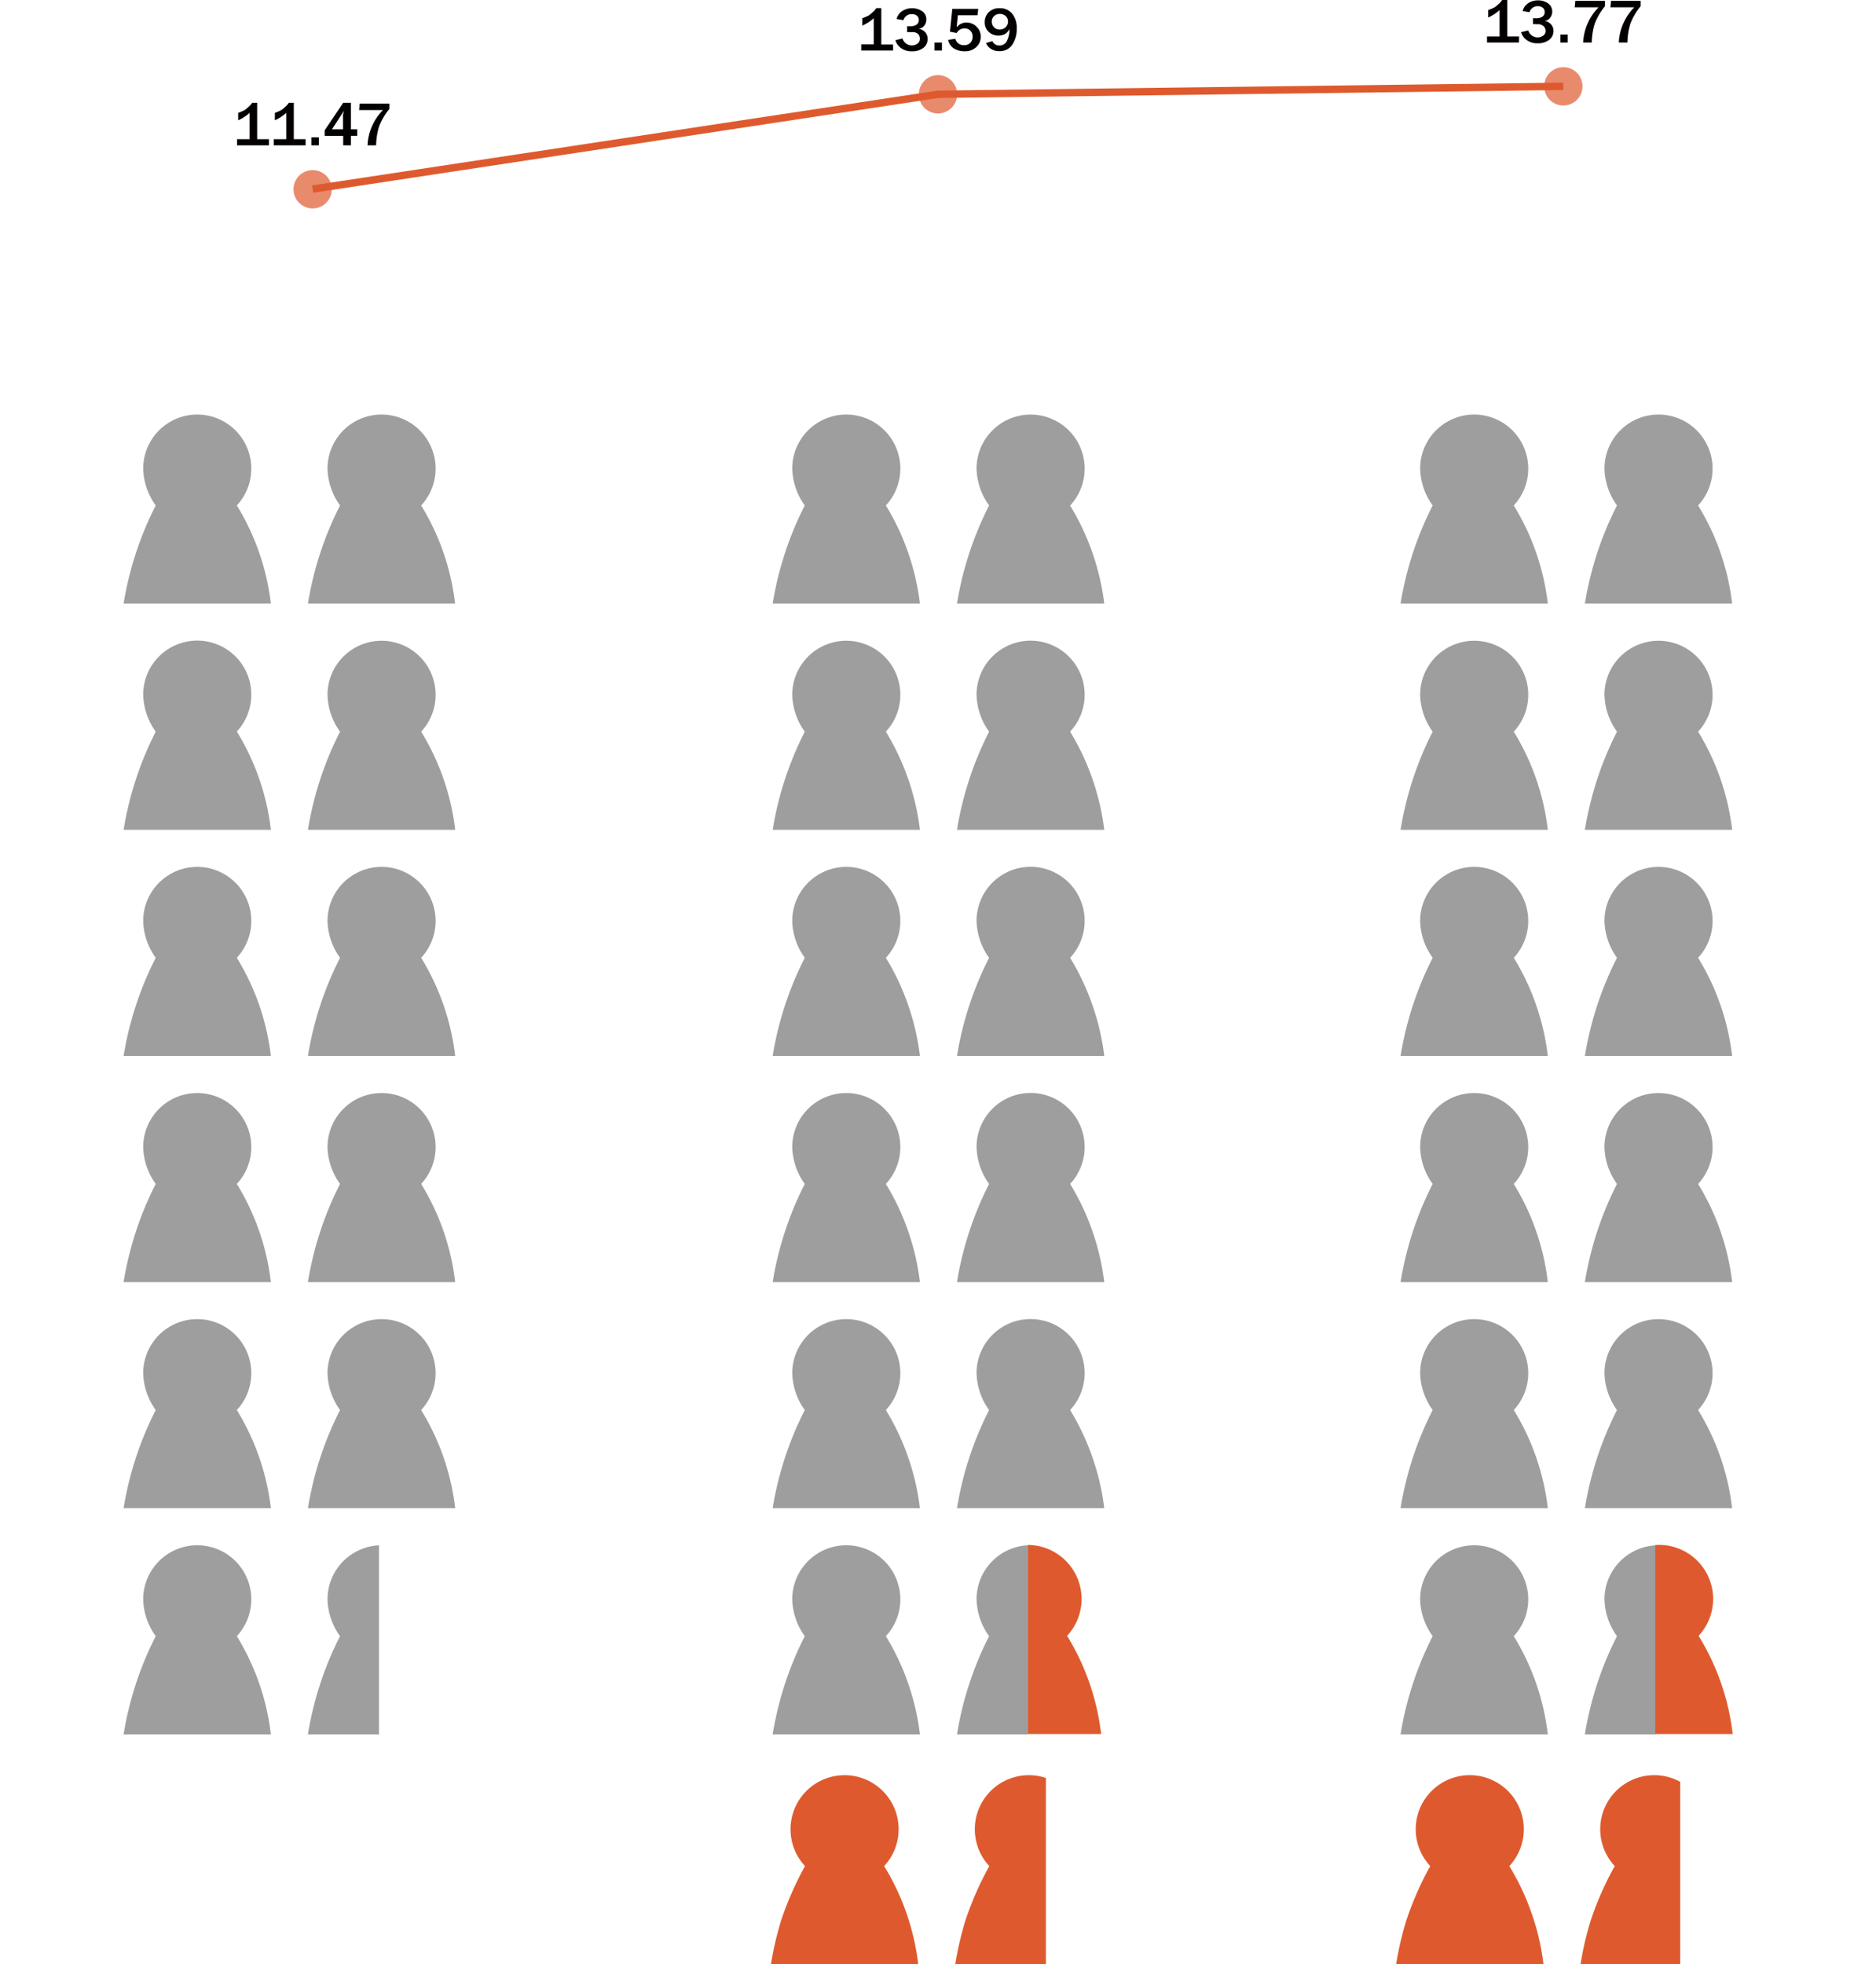 <svg xmlns="http://www.w3.org/2000/svg" xmlns:xlink="http://www.w3.org/1999/xlink" viewBox="0 0 506.35 530.12"><defs><style>.cls-1,.cls-16{fill:none;}.cls-2{clip-path:url(#clip-path);}.cls-3{clip-path:url(#clip-path-2);}.cls-4{fill:#9e9e9e;}.cls-5{clip-path:url(#clip-path-3);}.cls-6{clip-path:url(#clip-path-4);}.cls-7{clip-path:url(#clip-path-5);}.cls-8{clip-path:url(#clip-path-6);}.cls-9{clip-path:url(#clip-path-7);}.cls-10,.cls-17{fill:#de5a2e;}.cls-11{clip-path:url(#clip-path-8);}.cls-12{clip-path:url(#clip-path-9);}.cls-13{clip-path:url(#clip-path-10);}.cls-14{clip-path:url(#clip-path-11);}.cls-15{clip-path:url(#clip-path-12);}.cls-16{stroke:#de5a2e;stroke-miterlimit:10;stroke-width:2px;}.cls-17,.cls-18{isolation:isolate;}.cls-17{opacity:0.7;}.cls-19{fill:#040000;}</style><clipPath id="clip-path" transform="translate(-55.17 -52.09)"><polygon class="cls-1" points="185.59 147.25 185.59 465.97 157.46 465.97 157.46 534.31 48.32 534.31 48.32 461.24 76.45 461.24 76.45 147.25 185.59 147.25"/></clipPath><clipPath id="clip-path-2" transform="translate(-55.17 -52.09)"><rect class="cls-1" x="88.53" y="164" width="93.75" height="363"/></clipPath><clipPath id="clip-path-3" transform="translate(-55.17 -52.09)"><polygon class="cls-1" points="360.78 147.25 360.78 465.97 332.65 465.97 332.65 534.31 223.51 534.31 223.51 461.24 251.64 461.24 251.64 147.25 360.78 147.25"/></clipPath><clipPath id="clip-path-4" transform="translate(-55.17 -52.09)"><rect class="cls-1" x="263.72" y="164" width="93.75" height="363"/></clipPath><clipPath id="clip-path-5" transform="translate(-55.17 -52.09)"><polygon class="cls-1" points="530.25 147.25 530.25 465.97 502.13 465.97 502.13 534.31 392.99 534.31 392.99 461.24 421.12 461.24 421.12 147.25 530.25 147.25"/></clipPath><clipPath id="clip-path-6" transform="translate(-55.17 -52.09)"><rect class="cls-1" x="433.19" y="164" width="93.75" height="363"/></clipPath><clipPath id="clip-path-7" transform="translate(-55.17 -52.09)"><rect class="cls-1" x="332.65" y="464.98" width="23.32" height="59.39" transform="translate(688.62 989.35) rotate(180)"/></clipPath><clipPath id="clip-path-8" transform="translate(-55.17 -52.09)"><rect class="cls-1" x="501.96" y="466.89" width="27.73" height="57.78"/></clipPath><clipPath id="clip-path-9" transform="translate(-55.17 -52.09)"><rect class="cls-1" x="429.19" y="526.36" width="79.49" height="59.62"/></clipPath><clipPath id="clip-path-10" transform="translate(-55.17 -52.09)"><rect class="cls-1" x="432.02" y="531.18" width="95.08" height="57.47"/></clipPath><clipPath id="clip-path-11" transform="translate(-55.17 -52.09)"><rect class="cls-1" x="248.96" y="524.37" width="88.51" height="66.11"/></clipPath><clipPath id="clip-path-12" transform="translate(-55.17 -52.09)"><rect class="cls-1" x="263.26" y="531.18" width="95.08" height="57.47"/></clipPath></defs><g id="图层_1" data-name="图层 1"><g class="cls-2"><g class="cls-3"><g id="_网格重复_" data-name="&lt;网格重复&gt;"><path class="cls-4" d="M128.28,215H88.53a90,90,0,0,1,8.67-26.5,17.63,17.63,0,0,1-3.38-9.94,14.59,14.59,0,1,1,25.27,9.94,64.91,64.91,0,0,1,9.19,26.5Z" transform="translate(-55.17 -52.09)"/></g><g id="_网格重复_2" data-name="&lt;网格重复&gt;"><path class="cls-4" d="M178,215H138.28a90,90,0,0,1,8.67-26.5,17.63,17.63,0,0,1-3.38-9.94,14.59,14.59,0,1,1,25.27,9.94A64.91,64.91,0,0,1,178,215Z" transform="translate(-55.17 -52.09)"/></g><g id="_网格重复_3" data-name="&lt;网格重复&gt;"><path class="cls-4" d="M128.28,276.05H88.53a90,90,0,0,1,8.67-26.5A17.86,17.86,0,0,1,94.5,244a18.09,18.09,0,0,1-.68-4.42,14.59,14.59,0,1,1,25.27,9.93,65,65,0,0,1,9.19,26.5Z" transform="translate(-55.17 -52.09)"/></g><g id="_网格重复_4" data-name="&lt;网格重复&gt;"><path class="cls-4" d="M178,276.05H138.28a90,90,0,0,1,8.67-26.5,17.86,17.86,0,0,1-2.7-5.51,18.09,18.09,0,0,1-.68-4.42,14.59,14.59,0,1,1,25.27,9.93,65,65,0,0,1,9.19,26.5Z" transform="translate(-55.17 -52.09)"/></g><g id="_网格重复_5" data-name="&lt;网格重复&gt;"><path class="cls-4" d="M128.28,337.08H88.53a90,90,0,0,1,8.67-26.5,17.82,17.82,0,0,1-2.7-5.52,18.09,18.09,0,0,1-.68-4.42,14.59,14.59,0,1,1,25.27,9.94,65,65,0,0,1,9.19,26.5Z" transform="translate(-55.17 -52.09)"/></g><g id="_网格重复_6" data-name="&lt;网格重复&gt;"><path class="cls-4" d="M178,337.08H138.28a90,90,0,0,1,8.67-26.5,17.82,17.82,0,0,1-2.7-5.52,18.09,18.09,0,0,1-.68-4.42,14.59,14.59,0,1,1,25.27,9.94,65,65,0,0,1,9.19,26.5Z" transform="translate(-55.17 -52.09)"/></g><g id="_网格重复_7" data-name="&lt;网格重复&gt;"><path class="cls-4" d="M128.28,398.11H88.53a90,90,0,0,1,8.67-26.5,17.63,17.63,0,0,1-3.38-9.94,14.59,14.59,0,1,1,25.27,9.94,64.91,64.91,0,0,1,9.19,26.5Z" transform="translate(-55.17 -52.09)"/></g><g id="_网格重复_8" data-name="&lt;网格重复&gt;"><path class="cls-4" d="M178,398.11H138.28a90,90,0,0,1,8.67-26.5,17.63,17.63,0,0,1-3.38-9.94,14.59,14.59,0,1,1,25.27,9.94,64.91,64.91,0,0,1,9.19,26.5Z" transform="translate(-55.17 -52.09)"/></g><g id="_网格重复_9" data-name="&lt;网格重复&gt;"><path class="cls-4" d="M128.28,459.13H88.53a90,90,0,0,1,8.67-26.5,17.86,17.86,0,0,1-2.7-5.51,18.09,18.09,0,0,1-.68-4.42,14.59,14.59,0,1,1,25.27,9.93,65,65,0,0,1,9.19,26.5Z" transform="translate(-55.17 -52.09)"/></g><g id="_网格重复_10" data-name="&lt;网格重复&gt;"><path class="cls-4" d="M178,459.13H138.28a90,90,0,0,1,8.67-26.5,17.86,17.86,0,0,1-2.7-5.51,18.09,18.09,0,0,1-.68-4.42,14.59,14.59,0,1,1,25.27,9.93,65,65,0,0,1,9.19,26.5Z" transform="translate(-55.17 -52.09)"/></g><g id="_网格重复_11" data-name="&lt;网格重复&gt;"><path class="cls-4" d="M128.28,520.16H88.53a90,90,0,0,1,8.67-26.5,17.82,17.82,0,0,1-2.7-5.52,18.09,18.09,0,0,1-.68-4.42,14.59,14.59,0,1,1,25.27,9.94,65,65,0,0,1,9.19,26.5Z" transform="translate(-55.17 -52.09)"/></g><g id="_网格重复_12" data-name="&lt;网格重复&gt;"><path class="cls-4" d="M178,520.16H138.28a90,90,0,0,1,8.67-26.5,17.82,17.82,0,0,1-2.7-5.52,18.09,18.09,0,0,1-.68-4.42,14.59,14.59,0,1,1,25.27,9.94,65,65,0,0,1,9.19,26.5Z" transform="translate(-55.17 -52.09)"/></g></g></g><g class="cls-5"><g class="cls-6"><g id="_网格重复_13" data-name="&lt;网格重复&gt;"><path class="cls-4" d="M303.47,215H263.72a88.12,88.12,0,0,1,2.75-11.84,89.19,89.19,0,0,1,5.92-14.66,17.5,17.5,0,0,1-2.7-5.52,17.86,17.86,0,0,1-.69-4.42,14.59,14.59,0,1,1,25.27,9.94,65.12,65.12,0,0,1,6,12.68A66,66,0,0,1,303.47,215Z" transform="translate(-55.17 -52.09)"/></g><g id="_网格重复_14" data-name="&lt;网格重复&gt;"><path class="cls-4" d="M353.22,215H313.47a88.12,88.12,0,0,1,2.75-11.84,89.19,89.19,0,0,1,5.92-14.66,17.5,17.5,0,0,1-2.7-5.52,17.86,17.86,0,0,1-.69-4.42A14.59,14.59,0,1,1,344,188.53a65.12,65.12,0,0,1,6,12.68A66,66,0,0,1,353.22,215Z" transform="translate(-55.17 -52.09)"/></g><g id="_网格重复_15" data-name="&lt;网格重复&gt;"><path class="cls-4" d="M303.47,276.05H263.72a88.48,88.48,0,0,1,2.75-11.84,89.55,89.55,0,0,1,5.92-14.66,17.42,17.42,0,0,1-2.7-5.51,17.86,17.86,0,0,1-.69-4.42,14.59,14.59,0,1,1,25.27,9.93,65.24,65.24,0,0,1,6,12.69A65.91,65.91,0,0,1,303.47,276.05Z" transform="translate(-55.17 -52.09)"/></g><g id="_网格重复_16" data-name="&lt;网格重复&gt;"><path class="cls-4" d="M353.22,276.05H313.47a88.48,88.48,0,0,1,2.75-11.84,89.55,89.55,0,0,1,5.92-14.66,17.42,17.42,0,0,1-2.7-5.51,17.86,17.86,0,0,1-.69-4.42A14.59,14.59,0,1,1,344,249.55a65.24,65.24,0,0,1,6,12.69A65.91,65.91,0,0,1,353.22,276.05Z" transform="translate(-55.17 -52.09)"/></g><g id="_网格重复_17" data-name="&lt;网格重复&gt;"><path class="cls-4" d="M303.47,337.08H263.72a88.48,88.48,0,0,1,2.75-11.84,89.55,89.55,0,0,1,5.92-14.66,17.39,17.39,0,0,1-2.7-5.52,17.86,17.86,0,0,1-.69-4.42,14.59,14.59,0,1,1,25.27,9.94,65,65,0,0,1,6,12.69A65.77,65.77,0,0,1,303.47,337.08Z" transform="translate(-55.17 -52.09)"/></g><g id="_网格重复_18" data-name="&lt;网格重复&gt;"><path class="cls-4" d="M353.22,337.08H313.47a88.48,88.48,0,0,1,2.75-11.84,89.55,89.55,0,0,1,5.92-14.66,17.39,17.39,0,0,1-2.7-5.52,17.86,17.86,0,0,1-.69-4.42A14.59,14.59,0,1,1,344,310.58a65,65,0,0,1,6,12.69A65.77,65.77,0,0,1,353.22,337.08Z" transform="translate(-55.17 -52.09)"/></g><g id="_网格重复_19" data-name="&lt;网格重复&gt;"><path class="cls-4" d="M303.47,398.11H263.72a88.12,88.12,0,0,1,2.75-11.84,89.19,89.19,0,0,1,5.92-14.66,17.5,17.5,0,0,1-2.7-5.52,17.86,17.86,0,0,1-.69-4.42,14.59,14.59,0,1,1,25.27,9.94,65.12,65.12,0,0,1,6,12.68A66,66,0,0,1,303.47,398.11Z" transform="translate(-55.17 -52.09)"/></g><g id="_网格重复_20" data-name="&lt;网格重复&gt;"><path class="cls-4" d="M353.22,398.11H313.47a88.12,88.12,0,0,1,2.75-11.84,89.19,89.19,0,0,1,5.92-14.66,17.5,17.5,0,0,1-2.7-5.52,17.86,17.86,0,0,1-.69-4.42A14.59,14.59,0,1,1,344,371.61a65.12,65.12,0,0,1,6,12.68A66,66,0,0,1,353.22,398.11Z" transform="translate(-55.17 -52.09)"/></g><g id="_网格重复_21" data-name="&lt;网格重复&gt;"><path class="cls-4" d="M303.47,459.13H263.72a88.48,88.48,0,0,1,2.75-11.84,89.55,89.55,0,0,1,5.92-14.66,17.42,17.42,0,0,1-2.7-5.51,17.86,17.86,0,0,1-.69-4.42,14.59,14.59,0,1,1,25.27,9.93,65.24,65.24,0,0,1,6,12.69A65.91,65.91,0,0,1,303.47,459.13Z" transform="translate(-55.17 -52.09)"/></g><g id="_网格重复_22" data-name="&lt;网格重复&gt;"><path class="cls-4" d="M353.22,459.13H313.47a88.48,88.48,0,0,1,2.75-11.84,89.55,89.55,0,0,1,5.92-14.66,17.42,17.42,0,0,1-2.7-5.51,17.86,17.86,0,0,1-.69-4.42A14.59,14.59,0,1,1,344,432.63a65.24,65.24,0,0,1,6,12.69A65.91,65.91,0,0,1,353.22,459.13Z" transform="translate(-55.17 -52.09)"/></g><g id="_网格重复_23" data-name="&lt;网格重复&gt;"><path class="cls-4" d="M303.47,520.16H263.72a90,90,0,0,1,8.67-26.5,17.39,17.39,0,0,1-2.7-5.52,17.86,17.86,0,0,1-.69-4.42,14.59,14.59,0,1,1,25.27,9.94,65,65,0,0,1,6,12.69A65.77,65.77,0,0,1,303.47,520.16Z" transform="translate(-55.17 -52.09)"/></g><g id="_网格重复_24" data-name="&lt;网格重复&gt;"><path class="cls-4" d="M353.22,520.16H313.47a90,90,0,0,1,8.67-26.5,17.39,17.39,0,0,1-2.7-5.52,17.86,17.86,0,0,1-.69-4.42A14.59,14.59,0,1,1,344,493.66a65,65,0,0,1,6,12.69A65.77,65.77,0,0,1,353.22,520.16Z" transform="translate(-55.17 -52.09)"/></g></g></g><g class="cls-7"><g class="cls-8"><g id="_网格重复_25" data-name="&lt;网格重复&gt;"><path class="cls-4" d="M472.94,215H433.19a91.31,91.31,0,0,1,2.75-11.84,90.08,90.08,0,0,1,5.92-14.66,17.63,17.63,0,0,1-3.38-9.94,14.59,14.59,0,1,1,25.27,9.94,64.91,64.91,0,0,1,9.19,26.5Z" transform="translate(-55.17 -52.09)"/></g><g id="_网格重复_26" data-name="&lt;网格重复&gt;"><path class="cls-4" d="M522.69,215H482.94a91.31,91.31,0,0,1,2.75-11.84,90.08,90.08,0,0,1,5.92-14.66,17.63,17.63,0,0,1-3.38-9.94,14.59,14.59,0,1,1,25.27,9.94,64.91,64.91,0,0,1,9.19,26.5Z" transform="translate(-55.17 -52.09)"/></g><g id="_网格重复_27" data-name="&lt;网格重复&gt;"><path class="cls-4" d="M472.94,276.05H433.19a91.69,91.69,0,0,1,2.75-11.84,90.45,90.45,0,0,1,5.92-14.66,17.86,17.86,0,0,1-2.7-5.51,18.09,18.09,0,0,1-.68-4.42,14.59,14.59,0,1,1,25.27,9.93,65,65,0,0,1,9.19,26.5Z" transform="translate(-55.17 -52.09)"/></g><g id="_网格重复_28" data-name="&lt;网格重复&gt;"><path class="cls-4" d="M522.69,276.05H482.94a91.69,91.69,0,0,1,2.75-11.84,90.45,90.45,0,0,1,5.92-14.66,17.86,17.86,0,0,1-2.7-5.51,18.09,18.09,0,0,1-.68-4.42,14.59,14.59,0,1,1,25.27,9.93,65,65,0,0,1,9.19,26.5Z" transform="translate(-55.17 -52.09)"/></g><g id="_网格重复_29" data-name="&lt;网格重复&gt;"><path class="cls-4" d="M472.94,337.08H433.19a91.69,91.69,0,0,1,2.75-11.84,90.45,90.45,0,0,1,5.92-14.66,17.82,17.82,0,0,1-2.7-5.52,18.09,18.09,0,0,1-.68-4.42,14.59,14.59,0,1,1,25.27,9.94,65,65,0,0,1,9.19,26.5Z" transform="translate(-55.17 -52.09)"/></g><g id="_网格重复_30" data-name="&lt;网格重复&gt;"><path class="cls-4" d="M522.69,337.08H482.94a91.69,91.69,0,0,1,2.75-11.84,90.45,90.45,0,0,1,5.92-14.66,17.82,17.82,0,0,1-2.7-5.52,18.09,18.09,0,0,1-.68-4.42,14.59,14.59,0,1,1,25.27,9.94,65,65,0,0,1,9.19,26.5Z" transform="translate(-55.17 -52.09)"/></g><g id="_网格重复_31" data-name="&lt;网格重复&gt;"><path class="cls-4" d="M472.94,398.11H433.19a91.31,91.31,0,0,1,2.75-11.84,90.08,90.08,0,0,1,5.92-14.66,17.63,17.63,0,0,1-3.38-9.94,14.59,14.59,0,1,1,25.27,9.94,64.91,64.91,0,0,1,9.19,26.5Z" transform="translate(-55.17 -52.09)"/></g><g id="_网格重复_32" data-name="&lt;网格重复&gt;"><path class="cls-4" d="M522.69,398.11H482.94a91.31,91.31,0,0,1,2.75-11.84,90.08,90.08,0,0,1,5.92-14.66,17.63,17.63,0,0,1-3.38-9.94,14.59,14.59,0,1,1,25.27,9.94,64.91,64.91,0,0,1,9.19,26.5Z" transform="translate(-55.17 -52.09)"/></g><g id="_网格重复_33" data-name="&lt;网格重复&gt;"><path class="cls-4" d="M472.94,459.13H433.19a91.69,91.69,0,0,1,2.75-11.84,90.45,90.45,0,0,1,5.92-14.66,17.86,17.86,0,0,1-2.7-5.51,18.09,18.09,0,0,1-.68-4.42,14.59,14.59,0,1,1,25.27,9.93,65,65,0,0,1,9.19,26.5Z" transform="translate(-55.17 -52.09)"/></g><g id="_网格重复_34" data-name="&lt;网格重复&gt;"><path class="cls-4" d="M522.69,459.13H482.94a91.69,91.69,0,0,1,2.75-11.84,90.45,90.45,0,0,1,5.92-14.66,17.86,17.86,0,0,1-2.7-5.51,18.09,18.09,0,0,1-.68-4.42,14.59,14.59,0,1,1,25.27,9.93,65,65,0,0,1,9.19,26.5Z" transform="translate(-55.17 -52.09)"/></g><g id="_网格重复_35" data-name="&lt;网格重复&gt;"><path class="cls-4" d="M472.94,520.16H433.19a91.69,91.69,0,0,1,2.75-11.84,90.08,90.08,0,0,1,5.92-14.66,17.82,17.82,0,0,1-2.7-5.52,18.09,18.09,0,0,1-.68-4.42,14.59,14.59,0,1,1,25.27,9.94,65,65,0,0,1,9.19,26.5Z" transform="translate(-55.17 -52.09)"/></g><g id="_网格重复_36" data-name="&lt;网格重复&gt;"><path class="cls-4" d="M522.69,520.16H482.94a91.69,91.69,0,0,1,2.75-11.84,90.08,90.08,0,0,1,5.92-14.66,17.82,17.82,0,0,1-2.7-5.52,18.09,18.09,0,0,1-.68-4.42,14.59,14.59,0,1,1,25.27,9.94,65,65,0,0,1,9.19,26.5Z" transform="translate(-55.17 -52.09)"/></g></g></g></g><g id="图层_3" data-name="图层 3"><g class="cls-9"><path class="cls-10" d="M321.83,493.57a14.6,14.6,0,0,1-3.23-5.51,17.16,17.16,0,0,1-.68-4.42,14.59,14.59,0,1,1,25.27,9.93,65,65,0,0,1,9.19,26.5H312.63a75.74,75.74,0,0,1,9.2-26.5Z" transform="translate(-55.17 -52.09)"/></g><g class="cls-11"><path class="cls-10" d="M492.29,493.57a14.66,14.66,0,0,1-3.23-5.52,17.06,17.06,0,0,1-.68-4.42,14.59,14.59,0,1,1,25.26,9.94,64.73,64.73,0,0,1,9.2,26.5H483.09a75.74,75.74,0,0,1,9.2-26.5Z" transform="translate(-55.17 -52.09)"/></g><g class="cls-12"><g class="cls-13"><g id="_网格重复_37" data-name="&lt;网格重复&gt;"><path class="cls-10" d="M471.77,582.21H432c.43-2.65,1-5.55,1.83-8.62,0,0,.45-1.69.92-3.22a86.53,86.53,0,0,1,6.45-14.66,14.59,14.59,0,1,1,21.35,0,65.24,65.24,0,0,1,6,12.69A64.53,64.53,0,0,1,471.77,582.21Z" transform="translate(-55.17 -52.09)"/></g><g id="_网格重复_38" data-name="&lt;网格重复&gt;"><path class="cls-10" d="M521.52,582.21H481.77c.43-2.65,1-5.55,1.83-8.62,0,0,.45-1.69.92-3.22A86.53,86.53,0,0,1,491,555.71a14.59,14.59,0,1,1,21.35,0,65.24,65.24,0,0,1,6,12.69A64.53,64.53,0,0,1,521.52,582.21Z" transform="translate(-55.17 -52.09)"/></g></g></g><g class="cls-14"><g class="cls-15"><g id="_网格重复_39" data-name="&lt;网格重复&gt;"><path class="cls-10" d="M303,582.21H263.26a85,85,0,0,1,1.83-8.62s.45-1.69.91-3.22a88.18,88.18,0,0,1,6.45-14.66,14.59,14.59,0,1,1,21.36,0,65.26,65.26,0,0,1,9.2,26.5Z" transform="translate(-55.17 -52.09)"/></g><g id="_网格重复_40" data-name="&lt;网格重复&gt;"><path class="cls-10" d="M352.76,582.21H313a85,85,0,0,1,1.83-8.62s.45-1.69.91-3.22a88.18,88.18,0,0,1,6.45-14.66,14.59,14.59,0,1,1,21.36,0,65.26,65.26,0,0,1,9.2,26.5Z" transform="translate(-55.17 -52.09)"/></g></g></g></g><g id="图层_4" data-name="图层 4"><path class="cls-1" d="M55.17,72.62H561.52V241.41H55.17Z" transform="translate(-55.17 -52.09)"/><path class="cls-16" d="M139.56,103.12,308.34,77.54l168.79-2.15" transform="translate(-55.17 -52.09)"/><path class="cls-17" d="M144.73,103.12A5.17,5.17,0,1,1,139.56,98a5.17,5.17,0,0,1,5.17,5.16" transform="translate(-55.17 -52.09)"/><path class="cls-17" d="M313.51,77.54a5.17,5.17,0,1,1-5.17-5.17,5.17,5.17,0,0,1,5.17,5.17" transform="translate(-55.17 -52.09)"/><path class="cls-17" d="M482.3,75.39a5.17,5.17,0,1,1-5.17-5.17,5.17,5.17,0,0,1,5.17,5.17" transform="translate(-55.17 -52.09)"/><g class="cls-18"><path class="cls-19" d="M127.76,91.31h-8.61V89.65h3.39v-7.1a11.32,11.32,0,0,1-3.08,2v-2a13.69,13.69,0,0,0,1.77-.76,10.41,10.41,0,0,0,1-.84,4.78,4.78,0,0,0,1-1.12h1.35v9.82h3.18Z" transform="translate(-55.17 -52.09)"/><path class="cls-19" d="M137.66,91.31h-8.61V89.65h3.38v-7.1a11.29,11.29,0,0,1-3.07,2v-2a12.69,12.69,0,0,0,1.76-.76,9.23,9.23,0,0,0,1-.84,4.78,4.78,0,0,0,1-1.12h1.35v9.82h3.18Z" transform="translate(-55.17 -52.09)"/><path class="cls-19" d="M141.23,89.15v2.16h-2V89.15Z" transform="translate(-55.17 -52.09)"/><path class="cls-19" d="M149.89,91.31H147.8V88.75h-5V87.27l5-7.44h2.09V87h1.69v1.73h-1.69ZM148,82,144.76,87h3v-3.1a7.8,7.8,0,0,1,0-.89Z" transform="translate(-55.17 -52.09)"/><path class="cls-19" d="M152.26,80.06h8v1.43a17.78,17.78,0,0,0-2.76,4.68,19,19,0,0,0-.82,5.14h-2.31a14.44,14.44,0,0,1,4.17-9.51h-6.44Z" transform="translate(-55.17 -52.09)"/></g><g class="cls-18"><path class="cls-19" d="M296.23,65.73h-8.61V64.07H291V57a11.09,11.09,0,0,1-3.08,2V57a12.35,12.35,0,0,0,1.77-.76,10,10,0,0,0,1-.84,4.74,4.74,0,0,0,1-1.12h1.35v9.83h3.18Z" transform="translate(-55.17 -52.09)"/><path class="cls-19" d="M300,60.76v-1.6h1a2.72,2.72,0,0,0,1.55-.42,1.36,1.36,0,0,0,.61-1.22,1.43,1.43,0,0,0-.52-1.21,2.15,2.15,0,0,0-1.35-.4,2.24,2.24,0,0,0-2.26,1.63l-1.86-.32a3.54,3.54,0,0,1,1.45-2.1,4.94,4.94,0,0,1,5.45,0,2.59,2.59,0,0,1,1.12,2.2,2.67,2.67,0,0,1-.6,1.75,2.15,2.15,0,0,1-1.5.79,2.87,2.87,0,0,1,1.78.91,2.65,2.65,0,0,1,.67,1.81A2.92,2.92,0,0,1,304.41,65a4.78,4.78,0,0,1-3.1.94,4.72,4.72,0,0,1-3-.91,4,4,0,0,1-1.47-2.09l1.92-.47a2.64,2.64,0,0,0,4.09,1.37,1.56,1.56,0,0,0,.6-1.22A1.79,1.79,0,0,0,303,61.3a2.12,2.12,0,0,0-1.58-.54Z" transform="translate(-55.17 -52.09)"/><path class="cls-19" d="M309.41,63.57v2.16h-2V63.57Z" transform="translate(-55.17 -52.09)"/><path class="cls-19" d="M312.21,54.48h7L319,56.21H313.7l-.32,3.27a3.23,3.23,0,0,1,2.65-1.3,3.73,3.73,0,0,1,2.74,1.13A3.63,3.63,0,0,1,319.88,62a3.74,3.74,0,0,1-1.17,2.77,4.37,4.37,0,0,1-3.21,1.16,5.3,5.3,0,0,1-2.84-.75,3.56,3.56,0,0,1-1.58-2.33l1.95-.29a2.28,2.28,0,0,0,2.36,1.72,2.17,2.17,0,0,0,1.71-.67,2.35,2.35,0,0,0,.59-1.61,2.24,2.24,0,0,0-.59-1.59,2,2,0,0,0-1.54-.65A2.38,2.38,0,0,0,313.38,61l-1.81-.35Z" transform="translate(-55.17 -52.09)"/><path class="cls-19" d="M321.32,63.69l1.7-.49a2,2,0,0,0,1.89,1.17,2.14,2.14,0,0,0,2-1.18,6.71,6.71,0,0,0,.71-3.28,3.11,3.11,0,0,1-1.37,1.46,3.92,3.92,0,0,1-1.58.32,3.73,3.73,0,0,1-2.64-1,3.4,3.4,0,0,1-1.07-2.61,3.65,3.65,0,0,1,1.1-2.71A4,4,0,0,1,325,54.3a4.25,4.25,0,0,1,3.32,1.42,6,6,0,0,1,1.27,4.07,7.41,7.41,0,0,1-1.22,4.4,4,4,0,0,1-3.45,1.71,3.89,3.89,0,0,1-2.33-.66A3.14,3.14,0,0,1,321.32,63.69ZM325,60.06a2.36,2.36,0,0,0,1.56-.58,2.11,2.11,0,0,0,.67-1.67,1.93,1.93,0,0,0-.59-1.36,2.38,2.38,0,0,0-3.18,0,2,2,0,0,0-.61,1.51,2.12,2.12,0,0,0,.57,1.44A2,2,0,0,0,325,60.06Z" transform="translate(-55.17 -52.09)"/></g><g class="cls-18"><path class="cls-19" d="M465.15,63.57h-8.62V61.92h3.39V54.81a11.44,11.44,0,0,1-3.07,2v-2a13.31,13.31,0,0,0,1.76-.76,9,9,0,0,0,1-.84,4.52,4.52,0,0,0,1-1.12H462v9.83h3.19Z" transform="translate(-55.17 -52.09)"/><path class="cls-19" d="M468.93,58.6V57h1a2.68,2.68,0,0,0,1.54-.41,1.38,1.38,0,0,0,.62-1.23,1.43,1.43,0,0,0-.53-1.2,2.1,2.1,0,0,0-1.34-.4A2.25,2.25,0,0,0,468,55.39l-1.85-.32A3.62,3.62,0,0,1,467.57,53a4.6,4.6,0,0,1,2.74-.81A4.45,4.45,0,0,1,473,53a2.6,2.6,0,0,1,1.13,2.2,2.64,2.64,0,0,1-.61,1.74,2,2,0,0,1-1.5.79,2.88,2.88,0,0,1,1.78.92,2.59,2.59,0,0,1,.67,1.8,2.94,2.94,0,0,1-1.16,2.39,4.86,4.86,0,0,1-3.11.93,4.63,4.63,0,0,1-3-.91,3.84,3.84,0,0,1-1.47-2.08l1.92-.47a2.65,2.65,0,0,0,4.08,1.37,1.54,1.54,0,0,0,.61-1.23,1.8,1.8,0,0,0-.53-1.27,2.09,2.09,0,0,0-1.57-.55Z" transform="translate(-55.17 -52.09)"/><path class="cls-19" d="M478.32,61.41v2.16h-2V61.41Z" transform="translate(-55.17 -52.09)"/><path class="cls-19" d="M480.37,52.32h8v1.44a17.25,17.25,0,0,0-2.75,4.67,18.33,18.33,0,0,0-.82,5.14h-2.32a14.44,14.44,0,0,1,4.17-9.51H480.2Z" transform="translate(-55.17 -52.09)"/><path class="cls-19" d="M490,52.32h8v1.44a17.06,17.06,0,0,0-2.76,4.67,18.7,18.7,0,0,0-.82,5.14H492.1a14.53,14.53,0,0,1,4.17-9.51h-6.43Z" transform="translate(-55.17 -52.09)"/></g></g></svg>